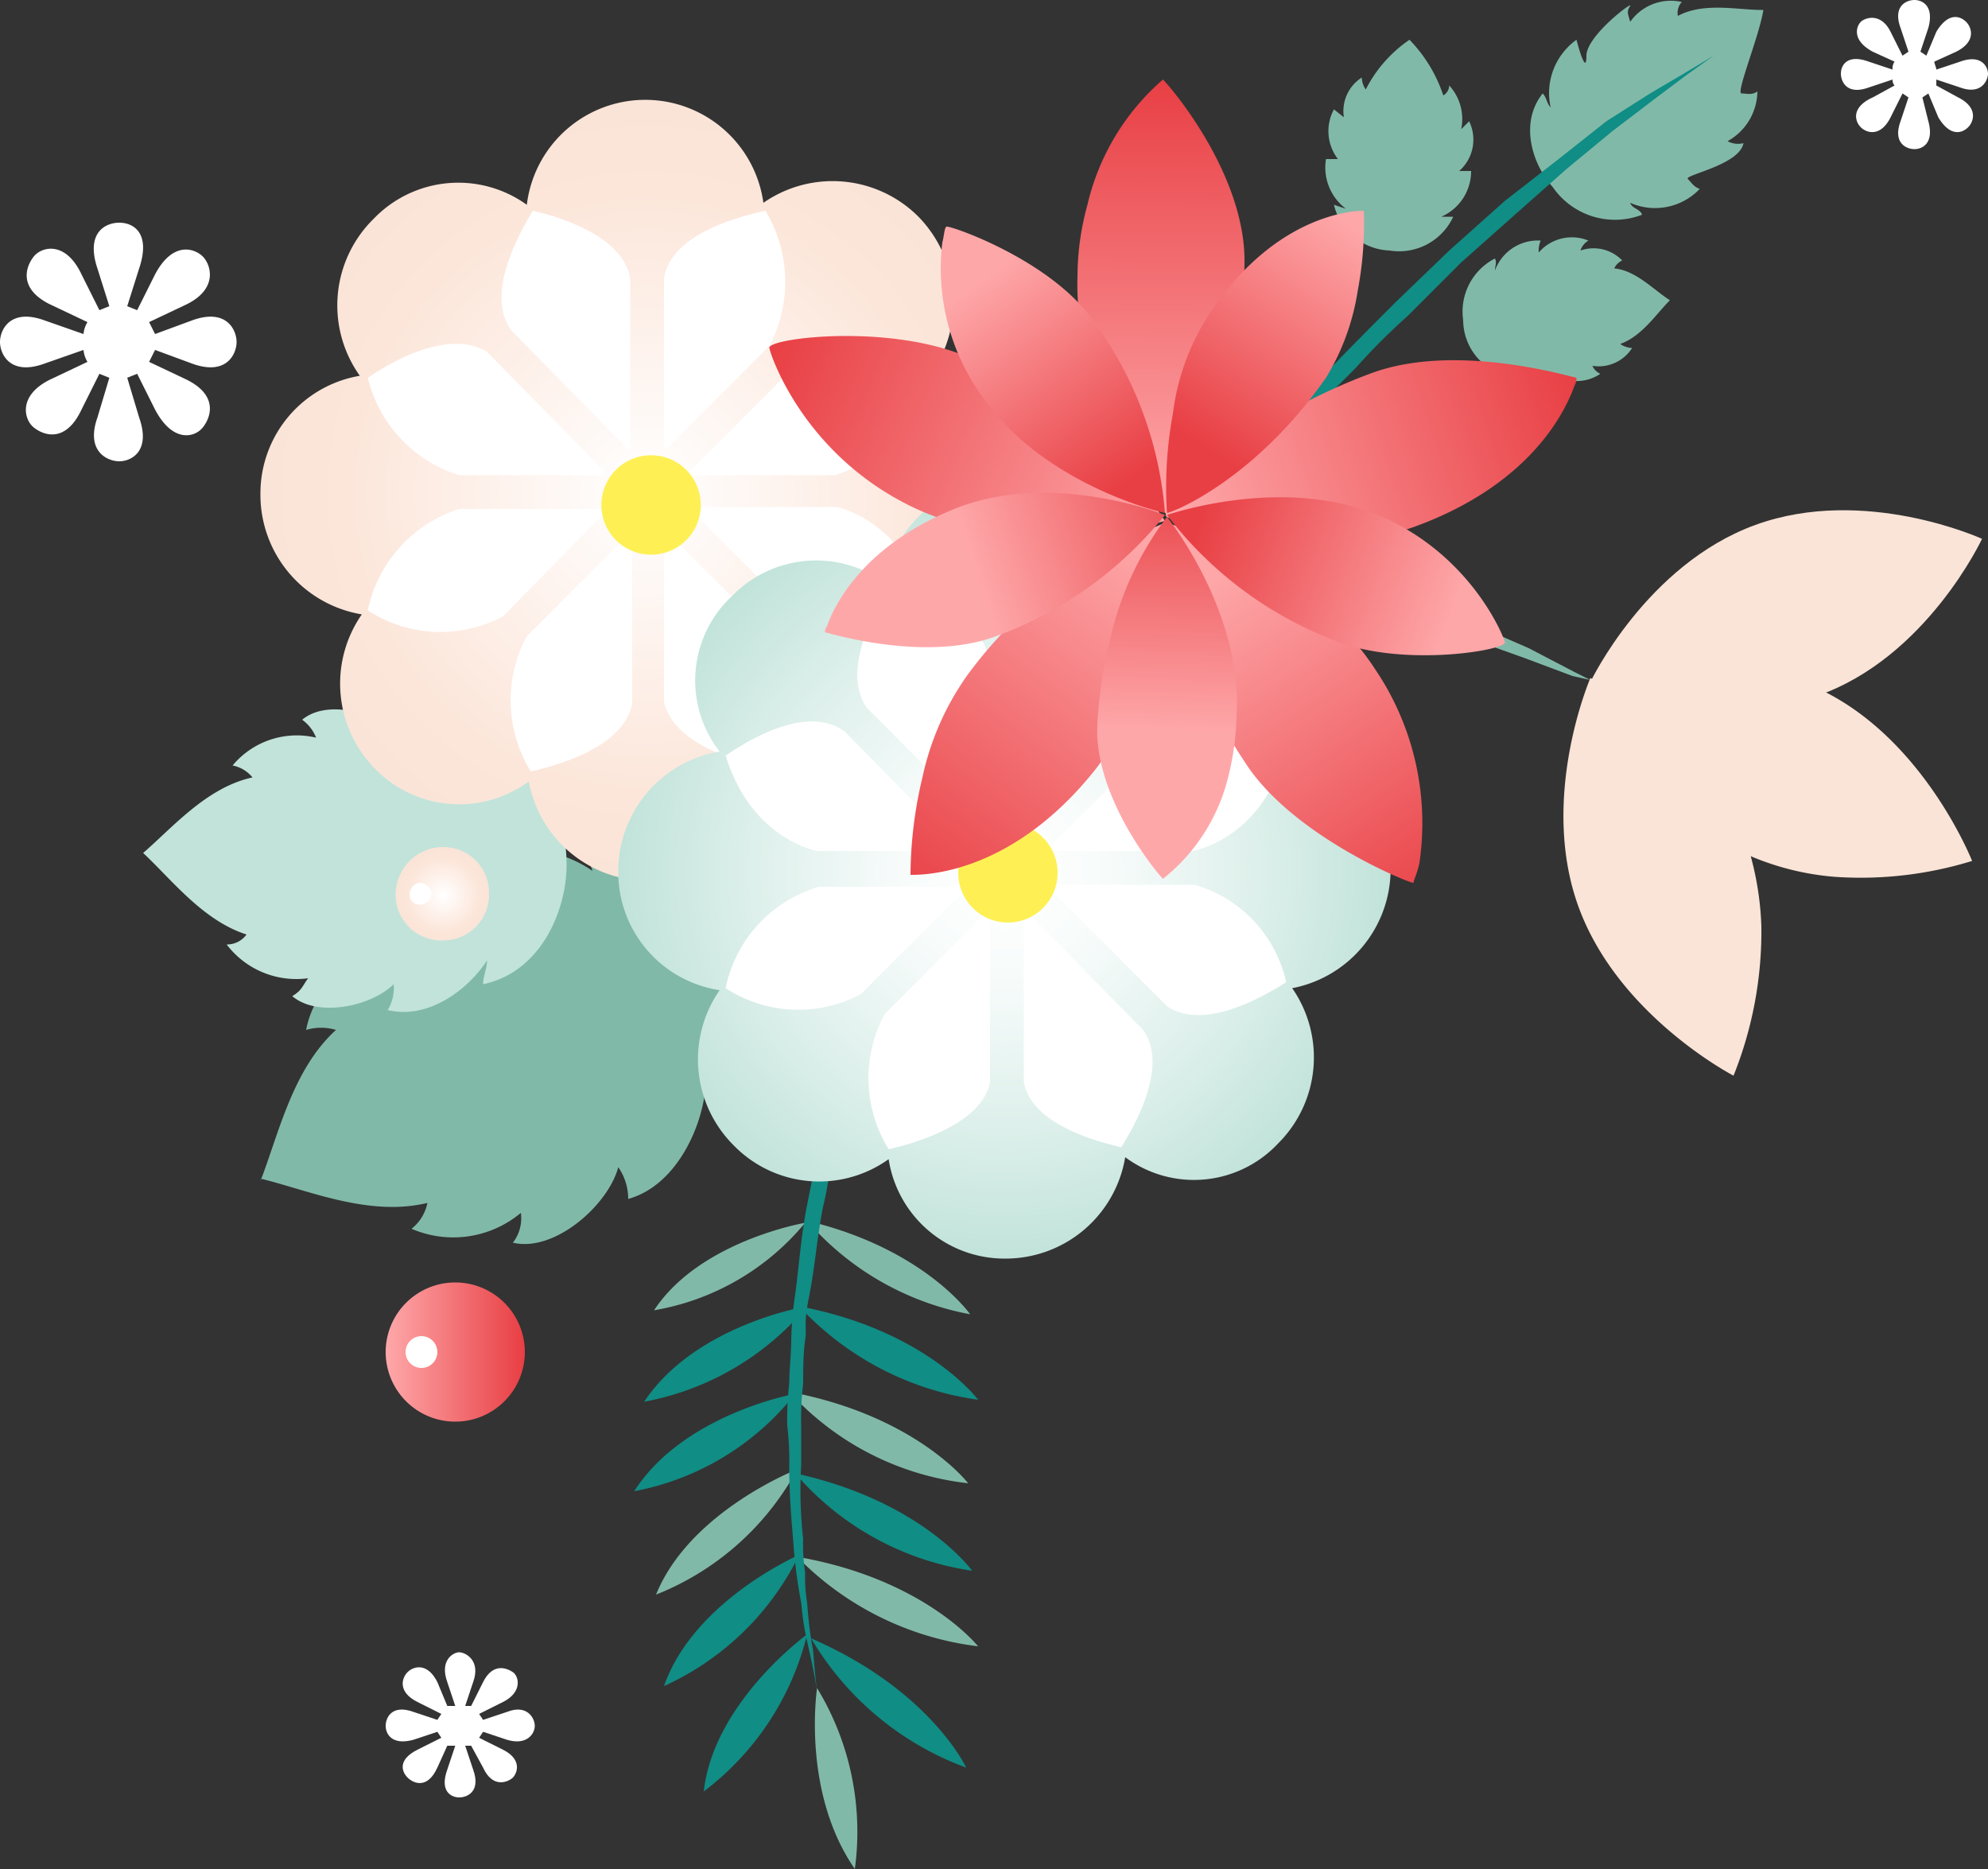 <svg xmlns="http://www.w3.org/2000/svg" xmlns:xlink="http://www.w3.org/1999/xlink" viewBox="0 0 100 94"><rect x="0" y="0" width="100" height="94" fill="#333333" stroke="none"/><defs><radialGradient id="radial-gradient" cx="-22.06" cy="8372.82" r="8.08" gradientTransform="matrix(-0.42, 0.91, -0.91, -0.43, 7665.25, 3634.65)" gradientUnits="userSpaceOnUse"><stop offset="0" stop-color="#fff"/><stop offset="0.77" stop-color="#fce6da"/><stop offset="1" stop-color="#fae4d7"/></radialGradient><radialGradient id="radial-gradient-2" cx="-14.75" cy="8376.07" r="7.43" xlink:href="#radial-gradient"/><radialGradient id="radial-gradient-3" cx="-29.43" cy="8376.06" r="7.43" xlink:href="#radial-gradient"/><radialGradient id="radial-gradient-4" cx="32.52" cy="24.96" r="19.39" gradientTransform="translate(0 -0.4) scale(1 1.01)" xlink:href="#radial-gradient"/><radialGradient id="radial-gradient-5" cx="50.54" cy="43.78" r="19.39" gradientTransform="translate(0 -0.4) scale(1 1.01)" gradientUnits="userSpaceOnUse"><stop offset="0.06" stop-color="#fff"/><stop offset="0.29" stop-color="#f6fbfa"/><stop offset="0.65" stop-color="#def0eb"/><stop offset="1" stop-color="#c1e3da"/></radialGradient><linearGradient id="linear-gradient" x1="-283.9" y1="212.08" x2="-304.85" y2="205.05" gradientTransform="matrix(1, 0.08, -0.08, 1, 359.15, -161.04)" gradientUnits="userSpaceOnUse"><stop offset="0" stop-color="#fea7a9"/><stop offset="1" stop-color="#e83f44"/></linearGradient><linearGradient id="linear-gradient-2" x1="-73.13" y1="62.91" x2="-53.12" y2="55.64" gradientTransform="matrix(1, 0.03, -0.03, 1, 134.34, -34.4)" xlink:href="#linear-gradient"/><linearGradient id="linear-gradient-3" x1="-281.74" y1="213.04" x2="-269.38" y2="229.26" xlink:href="#linear-gradient"/><linearGradient id="linear-gradient-4" x1="-283.35" y1="211.98" x2="-294.73" y2="230.58" xlink:href="#linear-gradient"/><linearGradient id="linear-gradient-5" x1="9.87" y1="6.81" x2="9.79" y2="-14.42" gradientTransform="translate(48.5 18.3) rotate(0.6)" xlink:href="#linear-gradient"/><linearGradient id="linear-gradient-6" x1="6339.23" y1="8497.67" x2="6321.8" y2="8491.83" gradientTransform="translate(6145.9 8704.8) rotate(-178.3)" gradientUnits="userSpaceOnUse"><stop offset="0" stop-color="#e83f44"/><stop offset="0.74" stop-color="#fea7a9"/></linearGradient><linearGradient id="linear-gradient-7" x1="6339.89" y1="8497.46" x2="6356.54" y2="8491.42" xlink:href="#linear-gradient-6"/><linearGradient id="linear-gradient-8" x1="6341.02" y1="8498.47" x2="6351.3" y2="8511.95" xlink:href="#linear-gradient-6"/><linearGradient id="linear-gradient-9" x1="6339.68" y1="8497.59" x2="6330.21" y2="8513.06" xlink:href="#linear-gradient-6"/><linearGradient id="linear-gradient-10" x1="6339.04" y1="8496.71" x2="6338.97" y2="8479.05" xlink:href="#linear-gradient-6"/><linearGradient id="linear-gradient-11" x1="19.44" y1="67.95" x2="26.38" y2="67.95" gradientTransform="matrix(1, 0, 0, 1, 0, 0)" xlink:href="#linear-gradient"/><radialGradient id="radial-gradient-6" cx="22.29" cy="44.98" r="2.35" gradientTransform="translate(0 -0.4) scale(1 1.01)" xlink:href="#radial-gradient"/></defs><title>hehun_bg03</title><g id="图层_2" data-name="图层 2"><g id="图层_1-2" data-name="图层 1"><g id="plant"><path d="M40.6,82.2s-4.7,3.4-5.2,7.9A14.1,14.1,0,0,0,40.6,82.2Z" style="fill:#108d85"/><path d="M40.8,82.4a15.1,15.1,0,0,0,7.8,6.5S46.8,85,40.8,82.4Z" style="fill:#108d85"/><path d="M31.9,75A13.5,13.5,0,0,0,40,70.1S34.4,71.1,31.9,75Z" style="fill:#108d85"/><path d="M39.7,70a14.3,14.3,0,0,0,9,4.6S46.1,71.2,39.7,70Z" style="fill:#81b9a8"/><path d="M32.4,70.5a14,14,0,0,0,8.2-4.8S35,66.6,32.4,70.5Z" style="fill:#108d85"/><path d="M40.2,65.7a15.1,15.1,0,0,0,9,4.7S46.6,66.9,40.2,65.7Z" style="fill:#108d85"/><path d="M33.4,84.8a14,14,0,0,0,6.8-6.6S34.9,80.5,33.4,84.8Z" style="fill:#108d85"/><path d="M40.1,78.3a15.3,15.3,0,0,0,9.1,4.5S46.5,79.4,40.1,78.3Z" style="fill:#81b9a8"/><path d="M33,80.2a13.9,13.9,0,0,0,7.1-6.3S34.7,76,33,80.2Z" style="fill:#81b9a8"/><path d="M40,74.1A14.5,14.5,0,0,0,48.9,79S46.4,75.5,40,74.1Z" style="fill:#108d85"/><path d="M32.9,65.9a12.6,12.6,0,0,0,7.6-4.4S35.2,62.4,32.9,65.9Z" style="fill:#81b9a8"/><path d="M40.6,61.4a14.3,14.3,0,0,0,8.2,4.7S46.5,62.8,40.6,61.4Z" style="fill:#81b9a8"/><path d="M41.1,84.9S40.3,90.1,43,94A13.9,13.9,0,0,0,41.1,84.9Z" style="fill:#81b9a8"/><path d="M49.6,37.7l-.3.5-.8,1.4-1.1,2.1c-.4.9-.8,1.8-1.2,2.9s-.9,2.2-1.4,3.4l-.6,2a11.8,11.8,0,0,0-.7,2l-.6,2.1-.6,2.1a14.2,14.2,0,0,1-.5,2.2,18.5,18.5,0,0,1-.4,2.3c-.3,1.5-.4,3-.7,4.5s-.1,1.5-.2,2.2-.1,1.5-.1,2.2a14.8,14.8,0,0,0-.1,2.1v2a21.9,21.9,0,0,0,.1,3.7,9.1,9.1,0,0,0,.1,1.7,7.6,7.6,0,0,0,.1,1.5q.1,1.4.3,2.4c.1,1.3.2,2.1.2,2.1s-.1-.8-.4-2.1-.3-1.5-.4-2.4a26.1,26.1,0,0,1-.4-3.1c-.1-1.2-.2-2.4-.2-3.7a14.8,14.8,0,0,0-.1-2.1,14.8,14.8,0,0,1,.1-2.1c0-.7.1-1.5.1-2.2a17.9,17.9,0,0,1,.2-2.3c.2-1.5.3-3,.6-4.5s.3-1.6.5-2.3a18.9,18.9,0,0,1,.5-2.3l.6-2.1.6-2.1c.4-1.4,1-2.7,1.4-4s1-2.3,1.6-3.4a10.1,10.1,0,0,1,.7-1.5l.7-1.3a19.6,19.6,0,0,1,1.2-2.1Z" style="fill:#108d85"/></g><path id="leaf" d="M29.8,43.8c-1.7-1.2-4.9-1.8-6.9-.2a3.6,3.6,0,0,1,1,1.4c-1.8-.7-5.3.1-6.1,2.1.7,0,.8.2,1.4.6-1.9.3-3.5,2.4-3.8,4.1a2.6,2.6,0,0,1,1.5,0c-2.2,2-2.9,5.3-3.8,7.6h0a.1.1,0,0,1,.1-.1c2.4.6,5.4,1.9,8.3,1.2a2.2,2.2,0,0,1-.8,1.3,5.3,5.3,0,0,0,5.5-.8,2,2,0,0,1-.4,1.5c2.1.5,4.8-1.9,5.3-3.8a2.8,2.8,0,0,1,.5,1.6c2.5-.7,3.8-3.8,3.9-5.8.3.4.2,1,.5,1.5,2.8-2.5,2.4-6.7,1-9.2s-4.4-5.5-8.1-4.5C29.1,43,29.7,43.3,29.8,43.8Z" style="fill:#81b9a8"/><path id="leaf-2" data-name="leaf" d="M24.8,38.6c-.8-1.5-2.7-3.2-4.8-2.8.3.4.2.8.2,1.3-1-1.2-3.7-2-5-.9a2,2,0,0,1,.7.9,4.2,4.2,0,0,0-4.2,1.4,1.7,1.7,0,0,1,1,.6c-2.3.5-4,2.5-5.5,3.8h0c1.4,1.3,3,3.4,5.2,4.1a1.2,1.2,0,0,1-1,.5,4.4,4.4,0,0,0,4.1,1.7c-.3.4-.3.6-.8.9,1.3,1.1,4,.5,5.1-.6a2.1,2.1,0,0,1-.3,1.3c2.1.5,4.1-1.1,5-2.5,0,.4-.2.8-.2,1.2,2.9-.6,4.2-3.7,4.2-6s-1-5.5-3.8-6.3C24.6,37.8,24.9,38.2,24.8,38.6Z" style="fill:#c1e3da"/><g id="flower"><path d="M92.3,44.1a19,19,0,0,0,6.9-.8s-2.4-6.1-7.6-8.6-11.5-.4-11.5-.4l.8,1.6a16,16,0,0,0,6.8,7A13.6,13.6,0,0,0,92.3,44.1Z" style="fill-rule:evenodd;fill:url(#radial-gradient)"/><path d="M88.6,46.6a15.3,15.3,0,0,0-.7-4.1c-1.6-4.2-5.4-6.9-7-7.9l-.9-.5s-2.6,6-.6,11.5,7.8,8.5,7.8,8.5A19.5,19.5,0,0,0,88.6,46.6Z" style="fill-rule:evenodd;fill:url(#radial-gradient-2)"/><path d="M88.3,26.4c-5.5,2-8.3,7.9-8.3,7.9s5.9,2.6,11.4.7,8.3-7.9,8.3-7.9S93.8,24.4,88.3,26.4Z" style="fill-rule:evenodd;fill:url(#radial-gradient-3)"/><path d="M80,34.2l-.9-.2-2.4-.9c-2-.7-4.7-1.7-7.3-2.8l-7.1-3.1L60,26l-.9-.4,1,.3,2.4.8,7.3,2.8,7.1,3.1,2.3,1.2Z" style="fill:#81b9a8"/></g><g id="flower-2" data-name="flower"><path d="M46.9,18.7a6.2,6.2,0,0,0-.7-7.8,6.1,6.1,0,0,0-7.8-.7,6,6,0,0,0-11.9.1,5.9,5.9,0,0,0-7.7.7,6.1,6.1,0,0,0-.7,7.9,6,6,0,0,0-5,5.9,6.1,6.1,0,0,0,5.1,6.1,6.1,6.1,0,0,0,.7,7.8,5.9,5.9,0,0,0,7.7.6,6.1,6.1,0,0,0,12,0,6,6,0,0,0,7.7-.8,6.2,6.2,0,0,0,.7-7.8,6,6,0,0,0,4.9-6A6.1,6.1,0,0,0,46.9,18.7Z" style="fill:url(#radial-gradient-4)"/><path d="M18.5,19a6.8,6.8,0,0,0,4.6,4.9h7.3v-.2l-5.9-6C22.9,16.7,20.4,17.7,18.5,19Z" style="fill:#fff"/><path d="M30.4,25.6H23.1a6.8,6.8,0,0,0-4.6,5.1,6.7,6.7,0,0,0,6.8.3l5.1-5.2Z" style="fill:#fff"/><path d="M26.5,32a6.8,6.8,0,0,0,.2,6.8c2.2-.5,4.7-1.5,5.1-3.4V26.9h-.2Z" style="fill:#fff"/><path d="M33.6,26.8h-.2v8.5c.4,1.8,2.8,2.8,5,3.3,1.2-1.9,2.2-4.3,1.1-5.9Z" style="fill:#fff"/><path d="M34.7,25.6l6,6c1.6,1.1,4,0,6-1.2-1.2-3.9-4.1-4.8-4.6-4.9H34.7Z" style="fill:#fff"/><path d="M34.6,23.9H42a6.9,6.9,0,0,0,4.7-5.2,6.6,6.6,0,0,0-6.8-.2l-5.3,5.3Z" style="fill:#fff"/><path d="M38.7,17.4a6.9,6.9,0,0,0-.2-6.8c-2.3.5-4.8,1.5-5.1,3.4v8.5h.2Z" style="fill:#fff"/><path d="M31.6,22.6h.1V14c-.3-1.8-2.7-2.9-4.9-3.4-1.2,2-2.2,4.4-1.1,6Z" style="fill:#fff"/><path d="M35.2,24.9a2.5,2.5,0,1,1-4.9,0,2.5,2.5,0,0,1,4.9,0Z" style="fill:#fef054"/></g><g id="flower-3" data-name="flower"><path d="M64.9,37.7a6.2,6.2,0,0,0-.7-7.8,6,6,0,0,0-7.8-.7,6,6,0,0,0-5.9-5,6.1,6.1,0,0,0-6,5.1,5.9,5.9,0,0,0-7.7.7,5.8,5.8,0,0,0-.6,7.8,6.1,6.1,0,0,0-5.1,6,6,6,0,0,0,5.1,6,6.1,6.1,0,0,0,.7,7.8,6,6,0,0,0,7.8.7,5.9,5.9,0,0,0,5.9,5,6.1,6.1,0,0,0,6-5.1,5.8,5.8,0,0,0,7.7-.7,6.1,6.1,0,0,0,.7-7.8,6.1,6.1,0,0,0-.1-12Z" style="fill:url(#radial-gradient-5)"/><path d="M36.5,38c1.2,3.9,4.1,4.7,4.6,4.8h7.3l-5.9-6C40.9,35.6,38.4,36.7,36.5,38Z" style="fill:#fff"/><path d="M48.4,44.6H41.2a6.7,6.7,0,0,0-4.7,5.1,6.7,6.7,0,0,0,6.8.3l5.2-5.2Z" style="fill:#fff"/><path d="M44.5,51a6.8,6.8,0,0,0,.2,6.8c2.2-.5,4.8-1.6,5.1-3.4V45.9h-.2Z" style="fill:#fff"/><path d="M51.6,45.8c-.1,0-.1,0-.1.1v8.5c.3,1.8,2.7,2.8,4.9,3.3,1.2-1.9,2.2-4.4,1.1-5.9Z" style="fill:#fff"/><path d="M52.7,44.6l6,6c1.6,1.1,4.1,0,6-1.2a6.6,6.6,0,0,0-4.6-4.9H52.7Z" style="fill:#fff"/><path d="M52.7,42.8H60c.5-.1,3.6-.9,4.7-5.1a6.6,6.6,0,0,0-6.8-.2l-5.3,5.3Z" style="fill:#fff"/><path d="M56.7,36.4a6.7,6.7,0,0,0-.2-6.8c-2.2.5-4.7,1.5-5.1,3.4v8.5h.1Z" style="fill:#fff"/><path d="M49.6,41.6a.1.1,0,0,1,.1-.1V33c-.4-1.9-2.8-2.9-5-3.4-1.2,1.9-2.2,4.4-1.1,6Z" style="fill:#fff"/><path d="M53.2,43.9a2.5,2.5,0,1,1-2.4-2.5A2.5,2.5,0,0,1,53.2,43.9Z" style="fill:#fef054"/></g><path id="small_flower" data-name="small flower" d="M95.7,4.7l-.6,1.2c-.5,1-1.2.8-1.5.5s-.5-1,.6-1.5l1.1-.6a.4.4,0,0,1-.1-.3L94,4.4c-1.1.4-1.4-.3-1.4-.7s.3-1,1.4-.6l1.2.4a.6.6,0,0,1,.1-.4l-1.1-.5c-1.1-.6-.8-1.3-.6-1.5s1-.5,1.5.5l.6,1.2.3-.2-.4-1.2c-.4-1.1.3-1.4.7-1.4s1,.3.7,1.4l-.4,1.2.3.2.5-1.2c.6-1,1.2-.8,1.5-.5s.5,1-.5,1.5l-1.1.5c0,.1.1.3.1.4l1.2-.4c1.1-.4,1.4.3,1.4.6s-.3,1.1-1.4.7L97.4,4v.3l1.1.6c1,.5.8,1.2.5,1.5s-.9.5-1.5-.5l-.5-1.2-.3.2L97,6.1c.3,1.1-.3,1.4-.7,1.4s-1.1-.3-.7-1.4L96,4.9l-.3-.2Z" style="fill:#fff;fill-rule:evenodd"/><path id="small_flower-2" data-name="small flower" d="M22.5,87.8,22,88.9c-.5,1.1-1.2.8-1.5.5s-.5-.9.5-1.4l1.2-.6-.2-.3-1.2.4c-1.1.3-1.4-.3-1.4-.7s.3-1.1,1.4-.7l1.2.4.2-.3L21,85.6c-1-.5-.8-1.2-.5-1.5s1-.5,1.5.5l.5,1.2h.4l-.4-1.2c-.4-1.1.3-1.5.6-1.5s1.1.4.7,1.5l-.4,1.2h.3l.6-1.2c.5-1,1.2-.7,1.5-.5s.5,1-.5,1.5l-1.2.6.2.3,1.2-.4c1-.4,1.4.3,1.4.7s-.4,1-1.4.7l-1.2-.4-.2.3,1.2.6c1,.5.7,1.2.5,1.4s-1,.6-1.5-.5l-.6-1.1h-.3l.4,1.2c.4,1.1-.3,1.4-.7,1.4s-1-.3-.6-1.4l.4-1.2Z" style="fill:#fff;fill-rule:evenodd"/><path id="small_flower-3" data-name="small flower" d="M5,18.8l-.9,1.8c-.8,1.7-1.9,1.3-2.4.9s-.8-1.6.8-2.4l1.9-.9a1.4,1.4,0,0,1-.2-.6l-2,.7C.5,18.9,0,17.8,0,17.2s.5-1.7,2.2-1.1l2,.7a1.4,1.4,0,0,1,.2-.6l-1.9-.9c-1.6-.8-1.2-1.9-.8-2.4s1.6-.8,2.4.9L5,15.6l.5-.2-.6-1.9c-.6-1.8.4-2.3,1.1-2.3s1.6.5,1,2.3l-.6,1.9.5.2.9-1.8c.9-1.7,2-1.3,2.4-.9s.8,1.6-.8,2.4l-1.9.9.3.6,1.9-.7c1.7-.6,2.2.5,2.2,1.1s-.5,1.7-2.2,1.1l-1.9-.7-.3.6,1.9.9c1.6.8,1.2,1.9.8,2.4s-1.5.8-2.4-.9l-.9-1.8-.5.2L7,21c.6,1.7-.4,2.2-1,2.2S4.3,22.7,4.9,21l.6-2L5,18.8Z" style="fill:#fff;fill-rule:evenodd"/><g id="plant-2" data-name="plant"><path d="M82,10.2a3.1,3.1,0,0,0,3.5-.7c-.3-.1-.4-.3-.6-.5s2.6-.7,2.8-1.8a1.1,1.1,0,0,1-.8-.1,2.9,2.9,0,0,0,1.5-2.5c-.3.2-.5.1-.8.1s.9-2.9,1.1-4.2h-.1c-1.2,0-2.9-.4-4.2.3a.8.8,0,0,1,.2-.7,2.5,2.5,0,0,0-2.6,1c-.1-.4-.2-.5,0-.8s-2.2,1.5-2.2,2.5-.4-.4-.5-.8A3.3,3.3,0,0,0,78,5.4c-.2-.2-.2-.5-.4-.7-1.2,1.5-.5,3.6.5,4.7a3.8,3.8,0,0,0,4.5,1.4C82.5,10.5,82.1,10.5,82,10.2Z" style="fill:#81b9a8"/><path d="M72.5,10.9A2.5,2.5,0,0,0,74,8.6h-.6a2.1,2.1,0,0,0,.5-2.5l-.4.4a2.5,2.5,0,0,0-.6-2.2.6.6,0,0,1-.3.5,7.3,7.3,0,0,0-1.7-2.8h0a6.7,6.7,0,0,0-2.2,2.5,1.1,1.1,0,0,1-.2-.6,2,2,0,0,0-.9,2l-.5-.4a2.3,2.3,0,0,0,.2,2.5h-.6a2.6,2.6,0,0,0,1,2.5l-.6-.2a3,3,0,0,0,2.8,2.3,3,3,0,0,0,3.2-1.7Z" style="fill:#81b9a8"/><path d="M75.2,13.6a2.3,2.3,0,0,1,2.3-1.5,1.3,1.3,0,0,0-.1.6,2.2,2.2,0,0,1,2.5-.6.9.9,0,0,0-.4.5,2,2,0,0,1,2.1.5.8.8,0,0,0-.4.4c1.1.1,2,1.1,2.8,1.6h0c-.7.7-1.4,1.8-2.5,2.2a1.1,1.1,0,0,0,.6.2,2,2,0,0,1-2,.9.8.8,0,0,0,.4.4,2.1,2.1,0,0,1-2.5-.1c0,.3,0,.4.2.6a2.3,2.3,0,0,1-2.5-1c0,.2.1.4.1.6a2.9,2.9,0,0,1-2.2-2.8A3,3,0,0,1,75.2,13C75.3,13.2,75.2,13.4,75.2,13.6Z" style="fill:#81b9a8"/><path d="M56.9,30.6,58,29.1l2.8-3.6L65,20.6c1.6-1.8,3.4-3.6,5.2-5.4l2.7-2.6,2.8-2.5L78.4,8l2.4-1.9L83,4.7l1.7-1,1.5-.9-1.4,1L83.2,5,81.1,6.6,78.8,8.5l-2.6,2.3-2.7,2.4-2.7,2.7a31.9,31.9,0,0,0-2.6,2.6l-2.6,2.6-4.4,4.8Z" style="fill:#108d85"/></g><g id="flower-4" data-name="flower"><path d="M58.6,26.2c-.7.2-7.3,1.9-12.7-.7s-7.1-7.5-7.2-8,6.3-1.3,10.3.6A22.1,22.1,0,0,1,58.6,26.2Z" style="fill:url(#linear-gradient)"/><path d="M79.3,19a.8.8,0,0,1-.1.4c-.4,1.1-2,4.8-7.8,7s-12.1-.1-12.7-.4,3.5-4.7,10.2-7.2C73.1,17.2,78.8,18.9,79.3,19Z" style="fill:url(#linear-gradient-2)"/><path d="M71.4,43.4c-.1.5-.3.9-.3,1s-6.1-2.3-8.5-6.1a23.1,23.1,0,0,1-3.9-12c.7.2,7.2,2.3,10.5,7.4A13.8,13.8,0,0,1,71.4,43.4Z" style="fill:url(#linear-gradient-3)"/><path d="M58,32.3a15.7,15.7,0,0,1-2.9,6.4c-4.3,5.4-8.8,5.3-9.3,5.3a21.4,21.4,0,0,1,.6-4.9,13.9,13.9,0,0,1,2.3-5.2,22.7,22.7,0,0,1,9.9-7.6A20.2,20.2,0,0,1,58,32.3Z" style="fill:url(#linear-gradient-4)"/><path d="M62.6,13.3a24.2,24.2,0,0,1-.7,5.4,20.2,20.2,0,0,1-3.2,7.2c-.5-.6-4.7-6-4.5-12a13.6,13.6,0,0,1,.5-3.6A11.9,11.9,0,0,1,58.5,4C59,4.5,62.7,8.9,62.6,13.3Z" style="fill:url(#linear-gradient-5)"/><path d="M58.7,25.9c.6-.2,6-1.9,10.6,0s6.3,6,6.4,6.4-5.2,1.3-8.6-.1A19.3,19.3,0,0,1,58.7,25.9Z" style="fill:url(#linear-gradient-6)"/><path d="M41.5,31.8a.4.4,0,0,1,.1-.3c.3-.9,1.7-4,6.4-5.9s10.1.1,10.6.3A19.5,19.5,0,0,1,50.1,32C46.6,33.3,41.9,31.9,41.5,31.8Z" style="fill:url(#linear-gradient-7)"/><path d="M47.4,12.2c.1-.4.1-.7.2-.8S52.7,13,54.9,16a18.8,18.8,0,0,1,3.7,9.8c-.5-.1-6-1.5-9-5.6A11,11,0,0,1,47.4,12.2Z" style="fill:url(#linear-gradient-8)"/><path d="M59,20.8a11.8,11.8,0,0,1,2.1-5.4c3.3-4.7,7.1-4.8,7.5-4.8a18,18,0,0,1-.3,4A11.9,11.9,0,0,1,66.7,19c-3.5,5-7.5,6.7-8,6.8A20.3,20.3,0,0,1,59,20.8Z" style="fill:url(#linear-gradient-9)"/><path d="M55.2,36.4a23.4,23.4,0,0,1,.7-4.5A16,16,0,0,1,58.7,26c.4.5,3.8,5,3.5,10a13.6,13.6,0,0,1-.4,3,9.4,9.4,0,0,1-3.3,5.2C58.1,43.8,55,40,55.2,36.4Z" style="fill:url(#linear-gradient-10)"/></g><g id="berry"><path d="M26.4,68a3.5,3.5,0,1,1-3.5-3.5A3.5,3.5,0,0,1,26.4,68Z" style="fill:url(#linear-gradient-11)"/><ellipse cx="21.2" cy="68" rx="0.8" ry="0.8" style="fill:#fff"/></g><g id="berry-2" data-name="berry"><path d="M24.6,45a2.3,2.3,0,0,1-2.3,2.3A2.3,2.3,0,0,1,19.9,45a2.4,2.4,0,0,1,2.4-2.4A2.3,2.3,0,0,1,24.6,45Z" style="fill:url(#radial-gradient-6)"/><path d="M21.7,45a.6.6,0,0,1-.6.5.5.5,0,0,1-.5-.5.6.6,0,0,1,.5-.6A.6.6,0,0,1,21.7,45Z" style="fill:#fff"/></g></g></g></svg>